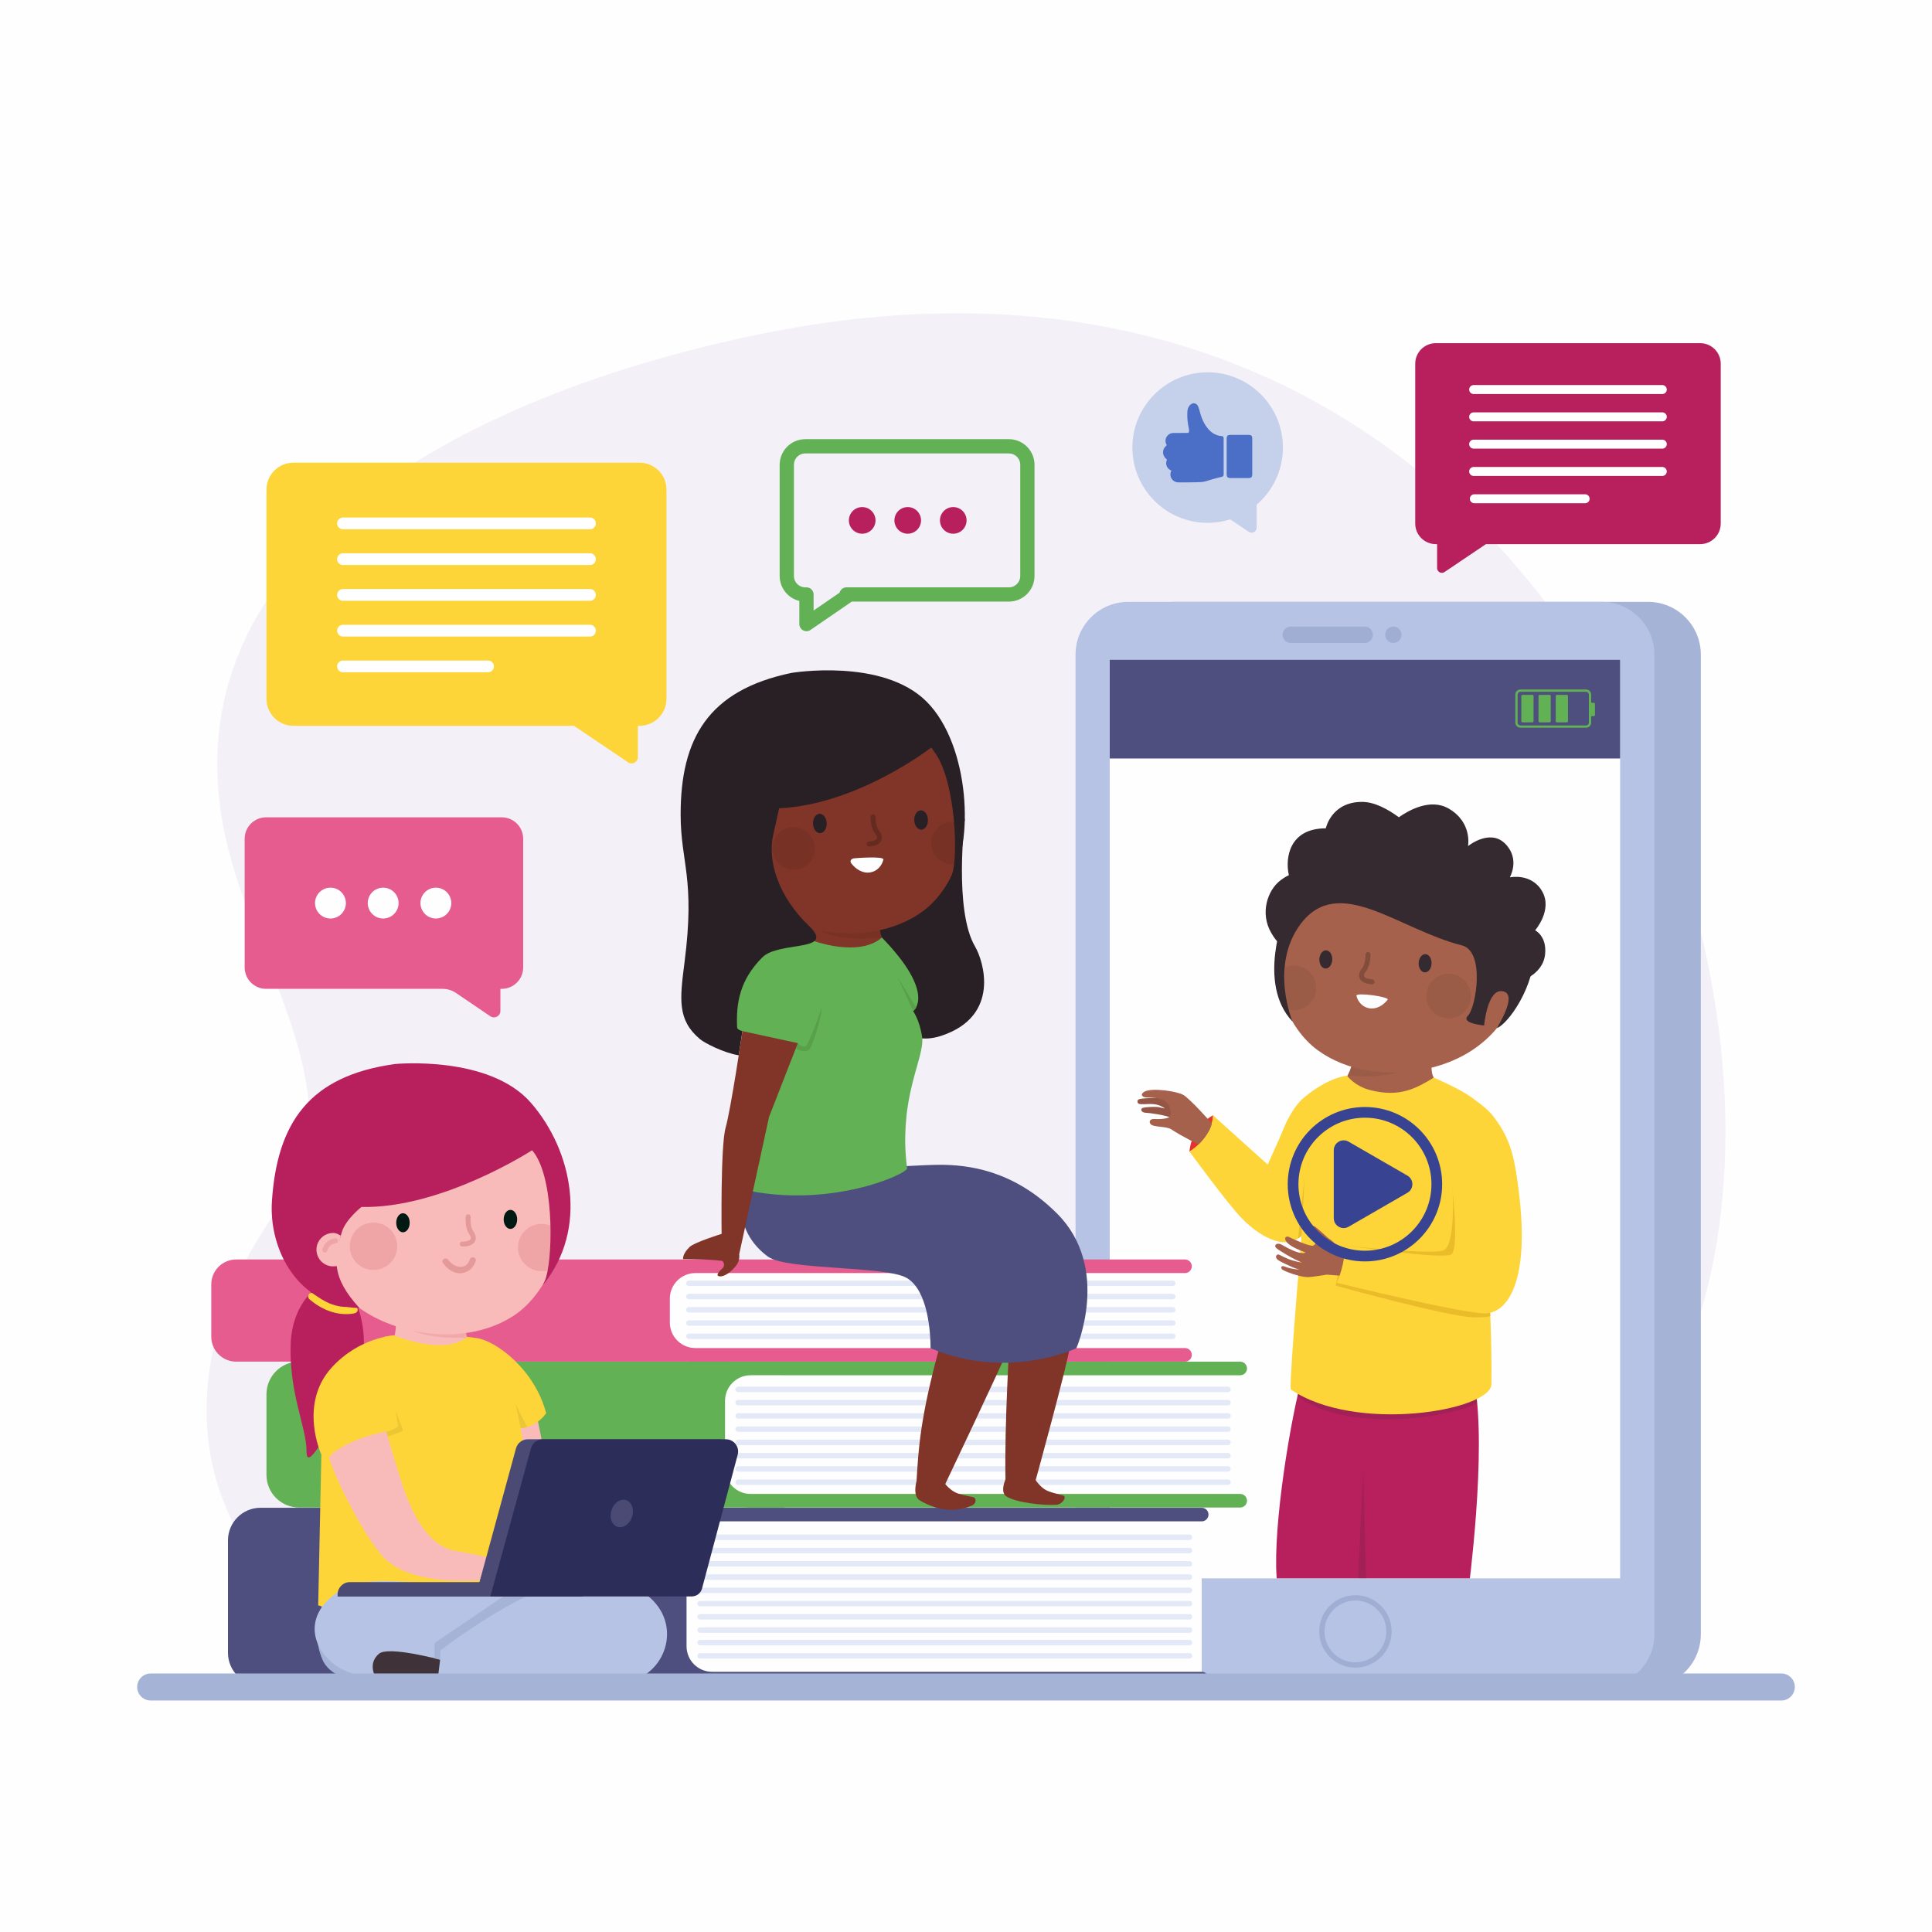 <?xml version="1.0" encoding="utf-8"?>
<!-- Generator: Adobe Illustrator 27.5.0, SVG Export Plug-In . SVG Version: 6.00 Build 0)  -->
<svg version="1.1" xmlns="http://www.w3.org/2000/svg" xmlns:xlink="http://www.w3.org/1999/xlink" x="0px" y="0px"
	 viewBox="0 0 500 500" style="enable-background:new 0 0 500 500;" xml:space="preserve">
<g id="BACKGROUND">
	<rect style="fill:#FEFEFE;" width="500" height="500"/>
</g>
<g id="OBJECTS">
	<g>
		<path style="opacity:0.38;fill:#E5DAEF;" d="M73.014,311.283c18.131-24.66-3.671-56.542-12.804-87.41
			C37.798,148.123,113.615,103.525,196.597,86.49c196.13-40.263,275.139,153.714,242.986,254.932
			c-31.6,99.477-188.975,68.641-257.409,87.065C77.468,456.676,21.18,381.787,73.014,311.283z"/>
		<g>
			<g>
				<g>
					<path style="fill:#A5B4D6;" d="M302.847,436.591h123.679c7.536,0,13.645-6.109,13.645-13.645V169.408
						c0-7.536-6.109-13.645-13.645-13.645H304.015c-7.536,0-13.645,6.109-13.645,13.645v254.706
						C290.37,431.005,295.956,436.591,302.847,436.591z"/>
					<path style="fill:#B7C3E5;" d="M290.822,436.591h123.679c7.536,0,13.645-6.109,13.645-13.645V169.408
						c0-7.536-6.109-13.645-13.645-13.645H291.99c-7.536,0-13.645,6.109-13.645,13.645v254.706
						C278.345,431.005,283.931,436.591,290.822,436.591z"/>
					<g>
						
							<rect x="287.2" y="170.738" transform="matrix(-1 -1.224647e-16 1.224647e-16 -1 706.491 579.21)" style="fill:#FFFEFF;" width="132.092" height="237.734"/>
					</g>
					<rect x="287.2" y="170.738" style="fill:#4E4E7F;" width="132.092" height="25.56"/>
					<path style="fill:none;stroke:#A1AED3;stroke-width:1.384;stroke-miterlimit:10;" d="M342.096,422.207
						c0,4.797,3.888,8.685,8.685,8.685c4.797,0,8.685-3.889,8.685-8.685s-3.888-8.685-8.685-8.685
						C345.984,413.522,342.096,417.41,342.096,422.207z"/>
					<g>
						<path style="fill:#A1AED3;" d="M358.475,164.277c0,1.172,0.95,2.122,2.122,2.122c1.172,0,2.122-0.95,2.122-2.122
							c0-1.172-0.95-2.122-2.122-2.122C359.425,162.156,358.475,163.106,358.475,164.277z"/>
						<path style="fill:#A1AED3;" d="M334.031,162.156c0.02,0,0.038,0.005,0.057,0.006v-0.006h19.102
							c1.172,0,2.122,0.95,2.122,2.122c0,1.172-0.95,2.122-2.122,2.122h-19.102v-0.006c-0.019,0.001-0.037,0.006-0.057,0.006
							c-1.172,0-2.122-0.95-2.122-2.122C331.909,163.106,332.859,162.156,334.031,162.156z"/>
					</g>
					<g>
						<g>
							<g>
								<path style="fill:#62B155;" d="M396.579,186.951h-2.565c-0.167,0-0.302-0.135-0.302-0.302v-6.525
									c0-0.167,0.135-0.302,0.302-0.302h2.565c0.167,0,0.302,0.135,0.302,0.302v6.525
									C396.88,186.816,396.745,186.951,396.579,186.951z"/>
							</g>
							<g>
								<path style="fill:#62B155;" d="M401.034,186.951h-2.565c-0.167,0-0.302-0.135-0.302-0.302v-6.525
									c0-0.167,0.135-0.302,0.302-0.302h2.565c0.167,0,0.302,0.135,0.302,0.302v6.525
									C401.336,186.816,401.201,186.951,401.034,186.951z"/>
							</g>
							<g>
								<path style="fill:#62B155;" d="M405.49,186.951h-2.565c-0.167,0-0.302-0.135-0.302-0.302v-6.525
									c0-0.167,0.135-0.302,0.302-0.302h2.565c0.167,0,0.302,0.135,0.302,0.302v6.525
									C405.792,186.816,405.656,186.951,405.49,186.951z"/>
							</g>
						</g>
						<g>
							<path style="fill:#62B155;" d="M410.468,188.338h-16.977c-0.731,0-1.326-0.595-1.326-1.326v-7.249
								c0-0.731,0.595-1.326,1.326-1.326h16.977c0.731,0,1.326,0.595,1.326,1.326v7.249
								C411.794,187.743,411.199,188.338,410.468,188.338z M393.491,179.031c-0.404,0-0.732,0.328-0.732,0.732v7.249
								c0,0.404,0.328,0.732,0.732,0.732h16.977c0.404,0,0.732-0.328,0.732-0.732v-7.249c0-0.404-0.328-0.732-0.732-0.732H393.491z"
								/>
						</g>
						<g>
							<path style="fill:#62B155;" d="M412.47,185.342h-0.671c-0.167,0-0.302-0.135-0.302-0.302v-2.862
								c0-0.167,0.135-0.302,0.302-0.302h0.671c0.167,0,0.302,0.135,0.302,0.302v2.862
								C412.772,185.207,412.637,185.342,412.47,185.342z"/>
						</g>
					</g>
					<g>
						<defs>
							
								<rect id="SVGID_1_" x="287.2" y="170.738" transform="matrix(-1 -1.224647e-16 1.224647e-16 -1 706.491 579.21)" width="132.092" height="237.734"/>
						</defs>
						<clipPath id="SVGID_00000047046390348520264590000006096715224767664769_">
							<use xlink:href="#SVGID_1_"  style="overflow:visible;"/>
						</clipPath>
						<g style="clip-path:url(#SVGID_00000047046390348520264590000006096715224767664769_);">
							<g>
								<path style="fill:#A5614C;" d="M371.036,269.998c0,0-1.316,7.086,0.037,8.894c-14.925,12.513-21.63,1.457-22.839,0.247
									c0,0,2.209-2.724,1.944-7.425C350.177,271.715,369.705,270.767,371.036,269.998z"/>
								<path style="opacity:0.07;fill:#030303;" d="M349.701,276.054c0,0,8.885,1.896,14.426,0.76c0,0-5.659,2.481-15.374,1.524
									L349.701,276.054z"/>
								<g>
									<g>
										<g>
											<path style="fill:#A5614C;" d="M370.16,219.125c0,0,5.485,1.305,11.237,4.662c5.897,3.444,12.072,9.042,12.904,17.604
												c0.48,4.93,0.055,9.696-1.251,14.063c-3.175,10.611-11.568,18.862-24.913,21.372c-9.419,1.771-19.616,0.473-27.202-5.099
												c-7.583-5.571-12.123-17.392-10.24-27.24c1.885-9.847,6.411-15.072,13.404-19.627
												C351.089,220.304,360.122,218.394,370.16,219.125z"/>
											<g>
												<path style="opacity:0.21;fill:#030303;" d="M355.096,254.744c-0.02,0-0.039,0-0.057-0.002
													c-0.09-0.01-0.888-0.082-1.404-0.229c-1.247-0.359-1.69-1.02-1.844-1.51c-0.161-0.509-0.165-1.339,0.712-2.418
													c0.778-0.957,0.914-2.892,0.902-3.558c-0.01-0.352,0.271-0.644,0.622-0.65c0.006,0,0.012,0,0.016,0
													c0.345,0,0.628,0.276,0.637,0.623c0.002,0.117,0.049,2.873-1.186,4.392c-0.4,0.491-0.578,0.939-0.486,1.229
													c0.086,0.273,0.433,0.509,0.98,0.665c0.335,0.098,0.953,0.167,1.163,0.186c0.349,0.029,0.61,0.339,0.581,0.69
													C355.702,254.493,355.423,254.744,355.096,254.744z"/>
											</g>
											<path style="fill:#352A30;" d="M341.451,248.239c-0.047,1.304,0.661,2.387,1.583,2.419
												c0.92,0.034,1.704-0.994,1.753-2.296c0.047-1.304-0.663-2.387-1.583-2.42S341.5,246.937,341.451,248.239z"/>
											<path style="fill:#352A30;" d="M367.146,249.231c-0.045,1.302,0.661,2.386,1.583,2.419
												c0.92,0.033,1.706-0.996,1.755-2.298c0.045-1.301-0.663-2.385-1.585-2.418
												C367.978,246.9,367.193,247.927,367.146,249.231z"/>
											<path style="opacity:0.07;fill:#030303;" d="M369.137,257.888c0.057,3.183,2.685,5.714,5.865,5.658
												c3.183-0.059,5.717-2.685,5.658-5.867c-0.059-3.183-2.685-5.715-5.868-5.657
												C371.61,252.079,369.078,254.705,369.137,257.888z"/>
											<path style="opacity:0.07;fill:#030303;" d="M333.403,261.249c0.5,0.132,1.026,0.196,1.567,0.186
												c3.183-0.058,5.715-2.685,5.658-5.866c-0.059-3.182-2.685-5.714-5.866-5.658c-0.735,0.014-1.435,0.164-2.075,0.426
												c0,0-0.33,3.806,0.027,6.474C333.069,259.479,333.403,261.249,333.403,261.249z"/>
											<g>
												<path style="fill:#FBFDFF;" d="M351.044,257.699c0.394,1.616,1.61,2.946,3.293,3.239
													c1.926,0.333,3.626-0.765,4.785-2.206C359.739,257.962,350.807,256.74,351.044,257.699z"/>
											</g>
										</g>
									</g>
									<g>
										<path style="fill:#352A30;" d="M343.118,219.399c0.396-0.395,1.112,0.121,1.671,0.121c6.721,0,24.598-4.746,35.132-0.547
											c10.537,4.2,17.373,15.375,17.373,25.987c0,10.612-7.125,20.094-9.872,21.102c2.553-4.424,4.451-8.893,1.547-9.518
											c-4.047-0.87-4.875,8.847-4.875,8.847s-6.207-0.522-4.173-2.554c2.034-2.033,4.538-16.633-1.604-18.181
											c-16.406-4.131-31.877-18.654-41.727-5.516c-8.077,10.771-2.1,25.229-2.1,25.229c-9.333-9.899-1.941-27.9-1.941-27.9
											S337.052,225.464,343.118,219.399z"/>
										<path style="fill:#352A30;" d="M397.293,240.76c0,0,4.597-5.272,1.81-10.098c-2.787-4.826-8.368-3.602-8.368-3.602
											s2.765-4.752-1.206-8.723c-3.971-3.971-9.609,0.635-9.609,0.635s1.196-6.136-5.022-9.726
											c-4.791-2.766-10.501,0.578-12.872,2.258c-2.975-2.179-6.375-3.976-9.523-3.976c-7.989,0-9.385,6.843-9.385,6.843
											c-9.444,0-10.578,7.65-9.562,12.128c-0.647,0.301-1.355,0.713-2.118,1.288c-3.489,2.629-5.355,8.589-2.479,13.575
											c2.879,4.987,3.589,2.255,3.589,2.255l11.119-15.291l-0.347-0.136l24.225-8.182l10.321,11.885l14.81,22.27
											c0,0,6.62-1.524,7.197-7.231C400.347,242.248,397.293,240.76,397.293,240.76z"/>
									</g>
								</g>
							</g>
							<g>
								<g>
									<g>
										<path style="fill:#B7205D;" d="M354.539,423.261c0,0,3.638,7.807,4.52,12.92c0.345,2.001,21.844,1.778,23.131-0.555
											l-2.213-23.671c0,0,4.883-36.32,1.647-53.801c0-2.088-43.119-7.226-44.4-2.668c-3.261,11.594-7.788,39.392-6.84,52.659
											c0.696,9.745,4.938,22.24,5.432,24.022c3.566,3.899,17.443,7.417,17.43,5.5"/>
										<path style="opacity:0.13;fill:#11232C;" d="M353.543,409.132l-0.724-28.358c0,0-1.264,24.375-1.264,26.634
											c0,0.923,1.958,8.464,2.775,10.355c0.471,1.092,0-2.893,0-2.893L353.543,409.132z"/>
									</g>
								</g>
								<polygon style="opacity:0.1;fill:#2C2526;" points="339.776,300.945 340.183,311.169 339.004,313.17 								"/>
								<polygon style="opacity:0.43;fill:#11232C;" points="377.965,312.329 377.813,315.911 375.809,305.578 								"/>
								<g>
									<path style="opacity:0.13;fill:#11232C;" d="M335.816,361.347l1.408-10.101l11.723,2.862
										c0.173-2.373,0.262-3.868,0.262-3.868l32.462,5.079l0.632,7.89C371.773,367.924,347.084,370.055,335.816,361.347z"/>
									<path style="fill:#FDD539;" d="M392.973,308.748c-0.803-8.017-1.635-13.612-6.535-19.877
										c-1.145-1.464-2.814-2.867-4.63-4.14c-0.007-0.006-0.011-0.015-0.018-0.021c-2.455-2.02-7.33-4.313-9.557-5.309
										c-0.722-0.326-1.161-0.508-1.161-0.508c-4.578,2.777-8.798,5.141-16.312,3.271c-4.244-1.056-6.125-3.759-6.125-3.759
										s-4.517,0.191-11.006,5.507c-7.547,6.183-9.757,25.122-9.456,26.834c1.195,6.797,9.279,1.774,9.279,1.774
										s-3.804,44.054-3.428,47.056c16.96,11.517,51.866,5.428,51.954-1.349c0.127-9.788-0.344-20.025-0.692-27.16
										c-0.348-7.135-4.063-10.187,0.39-6.659C389.71,327.602,394.909,328.075,392.973,308.748z"/>
								</g>
								<g>
									<path style="fill:#E5322E;" d="M313.936,288.625c0,0-5.539,2.78-6.102,9.398
										C307.834,298.023,314.087,294.812,313.936,288.625z"/>
									<path style="fill:#FDD539;" d="M333.428,289.457l-5.346,11.931c0,0-13.534-12.151-14.146-12.763
										c-0.336,5.99-6.102,9.398-6.102,9.398s10.098,13.841,13.74,17.483c4.122,4.122,10.604,8.3,15.122,4.482
										c4.518-3.818,6.952-15.03,6.952-15.03L333.428,289.457z"/>
									<g>
										<path style="fill:#965645;" d="M300.09,286.579c-0.872-0.213-2.693-0.1-3.598-0.004c-0.906,0.097-1.192,0.318-1.115,0.743
											c0.077,0.425,0.665,0.69,1.202,0.671c0.537-0.019,5.143,0.56,7.074,1.478c0,0,0.61-4.508-1.212-5.275
											c-0.714-0.301-6.551,0.023-7.373,0.206c-0.822,0.183-0.8,0.738-0.556,1.092c0.367,0.531,2.246,0.115,4.018,0.266
											c1.829,0.156,2.955,1.134,2.955,1.134S300.962,286.792,300.09,286.579"/>
										<path style="fill:#A5614C;" d="M313.6,290.788c-0.278-0.482-5.719-6.485-7.361-7.432s-8.283-1.957-10.164-0.778
											c-0.996,0.624-0.678,1.455,0.923,1.455c1.601,0,4.365,0.073,5.42,1.92c0.43,0.753,1.137,2.742-0.127,3.314
											c-0.604,0.273-2.306,0.417-3.329,0.329c-1.305-0.113-1.688,0.577-1.243,1.251c0.642,0.97,4.07,0.549,5.38,1.413
											c2.925,1.929,7.074,3.91,7.074,3.91S313.144,293.324,313.6,290.788z"/>
									</g>
									<polygon style="fill:#EABC2A;" points="337.629,304.604 336.847,319.832 335.943,320.537 									"/>
								</g>
								<g>
									<path style="fill:#EABC2A;" d="M375.809,305.578c0,0,1.213,16.028-2.093,17.937c-2.42,1.397-25.809-1.163-25.809-1.163
										l-2.23,10.374c0,0,29.59,8.2,35.773,8.2c2.912,0,3.736-0.108,4.253-0.366c-0.095-1.618-0.931-4.118-0.205-4.968
										c4.602-5.391,7.919-16.051,6.68-24.145C391.281,305.578,375.809,305.578,375.809,305.578z"/>
									<path style="fill:#A5614C;" d="M340.634,320.775c0.373,0.491-0.472,1.715-1.083,1.626
										c-1.785-0.261-4.116-1.457-4.707-1.674c-0.785-0.287-1.48-0.919-1.97-0.636c-0.687,0.397-0.08,1.497,1.334,2.367
										c1.661,1.023,3.65,1.656,3.65,1.656s-0.234,0.437-1.845,0.014c-1.61-0.423-3.854-1.74-4.363-2.028
										c-0.51-0.288-1.211-0.328-1.499,0.044c-0.288,0.372-0.122,0.729,0.704,1.278c0.827,0.549,3.474,2.152,4.423,2.56
										c0.898,0.385,1.697,0.807,1.697,0.807s-2.003-0.319-3.85-1.087c-1.789-0.744-2.079-1.145-2.457-1.03
										c-0.43,0.13-0.714,0.744-0.011,1.335c0.703,0.59,3.107,1.595,3.87,1.957c0.727,0.344,1.794,0.589,1.794,0.589
										s-1.962-0.006-3.986-0.82c-0.641-0.258-1.021,0.297-0.538,0.777c0.483,0.48,4.612,2.005,6.591,2.005
										c1.271,0,4.993-0.642,4.993-0.642l3.98,0.313c0,0,3.674-2.671,2.658-5.592c-0.107-0.306-3.37-0.887-3.513-1.19
										c0,0-0.901-1.601-1.89-2.351c-0.159-0.12-0.68-0.504-1.002-0.739c0,0-2.988-2.788-3.479-2.963
										c-0.49-0.176-1.705,0.189-0.97,1.412C339.36,319.091,340.053,320.009,340.634,320.775z"/>
									<path style="fill:#FDD539;" d="M375.402,303.588c0,0,2.578,19.653,0.157,21.05c-2.42,1.397-26.249-2.286-27.652-2.286
										c0.471,4.298-1.934,9.63-1.934,9.63s32.162,7.913,38.345,7.913c6.183,0,12.52-9.38,7.985-36.741
										C390.611,292.938,375.402,303.588,375.402,303.588z"/>
								</g>
							</g>
						</g>
					</g>
					<g>
						<circle style="fill:none;stroke:#384392;stroke-width:2.77;stroke-miterlimit:10;" cx="353.246" cy="306.473" r="18.596"/>
						<path style="fill:#384392;" d="M364.242,304.254l-15.221-8.788c-1.708-0.986-3.843,0.246-3.843,2.219v17.576
							c0,1.972,2.135,3.205,3.843,2.219l15.221-8.788C365.95,307.706,365.95,305.241,364.242,304.254z"/>
					</g>
				</g>
				<g>
					<g>
						<g>
							<g>
								<path style="fill:#B7205D;" d="M439.997,88.81h-68.411c-2.941,0-5.326,2.384-5.326,5.326v41.359
									c0,2.941,2.384,5.326,5.326,5.326h0.334v6.195c0,0.989,1.104,1.576,1.924,1.024l10.712-7.219h55.441
									c2.941,0,5.326-2.385,5.326-5.326V94.136C445.323,91.194,442.938,88.81,439.997,88.81z"/>
								<g>
									<g>
										<path style="fill:#FFFFFF;" d="M430.2,101.976h-48.818c-0.642,0-1.162-0.521-1.162-1.162s0.521-1.162,1.162-1.162H430.2
											c0.642,0,1.162,0.52,1.162,1.162S430.842,101.976,430.2,101.976z"/>
									</g>
									<g>
										<path style="fill:#FFFFFF;" d="M430.2,109.042h-48.818c-0.642,0-1.162-0.521-1.162-1.162c0-0.642,0.521-1.162,1.162-1.162
											H430.2c0.642,0,1.162,0.521,1.162,1.162C431.362,108.522,430.842,109.042,430.2,109.042z"/>
									</g>
									<g>
										<path style="fill:#FFFFFF;" d="M430.2,116.11h-48.818c-0.642,0-1.162-0.521-1.162-1.162c0-0.642,0.521-1.162,1.162-1.162
											H430.2c0.642,0,1.162,0.521,1.162,1.162C431.362,115.589,430.842,116.11,430.2,116.11z"/>
									</g>
									<g>
										<path style="fill:#FFFFFF;" d="M430.2,123.176h-48.818c-0.642,0-1.162-0.521-1.162-1.162c0-0.642,0.521-1.162,1.162-1.162
											H430.2c0.642,0,1.162,0.521,1.162,1.162C431.362,122.655,430.842,123.176,430.2,123.176z"/>
									</g>
									<g>
										<path style="fill:#FFFFFF;" d="M410.228,130.242h-28.671c-0.642,0-1.162-0.521-1.162-1.162
											c0-0.642,0.521-1.162,1.162-1.162h28.671c0.642,0,1.162,0.521,1.162,1.162
											C411.39,129.722,410.869,130.242,410.228,130.242z"/>
									</g>
								</g>
							</g>
						</g>
					</g>
				</g>
				<g>
					<path style="fill:#C5D0EA;" d="M312.54,96.353c10.757,0,19.478,8.721,19.478,19.478c0,5.915-2.64,11.21-6.802,14.783v5.945
						c0,1.046-1.168,1.667-2.035,1.083l-4.79-3.228c-1.847,0.581-3.812,0.896-5.851,0.896c-10.757,0-19.478-8.72-19.478-19.478
						C293.063,105.074,301.783,96.353,312.54,96.353z"/>
					<g>
						<path style="fill:#4B6FC6;" d="M324.083,113.546c-0.001-0.758-0.243-0.998-1.007-0.999c-1.545-0.002-3.089-0.002-4.634-0.001
							c-0.716,0.001-0.98,0.268-0.98,0.988c-0.001,3.044-0.001,6.088,0,9.132c0,0.805,0.245,1.049,1.055,1.049
							c1.53,0.001,3.06,0.002,4.59,0c0.722-0.001,0.976-0.257,0.977-0.99C324.086,121.195,324.085,115.076,324.083,113.546z"/>
						<path style="fill:#4B6FC6;" d="M300.996,117.062c0-0.707,0.338-1.334,0.859-1.733c0.022-0.028,0.041-0.058,0.064-0.085
							c0.014-0.017,0.022-0.032,0.035-0.048c-0.205-0.318-0.325-0.695-0.325-1.101c0-1.126,0.913-2.039,2.039-2.039
							c0.057,0,2.289-0.026,3.143-0.014c0.793,0.011,1.054,0.05,0.876-1.073c-0.005-0.029-0.016-0.057-0.022-0.085
							c-0.293-1.373-0.455-2.758-0.387-4.164c0.031-0.661,0.164-1.288,0.614-1.803c0.754-0.863,1.818-0.691,2.232,0.374
							c0.176,0.451,0.3,0.923,0.425,1.392c0.332,1.245,0.785,2.439,1.51,3.51c0.998,1.475,2.266,2.547,4.141,2.669
							c0.346,0.022,0.478,0.201,0.476,0.549c-0.011,1.56-0.007,7.8,0.006,9.361c0.003,0.395-0.131,0.552-0.537,0.638
							c-0.887,0.188-1.755,0.464-2.632,0.697c-0.862,0.229-1.718,0.594-2.592,0.646c-1.893,0.113-5.931,0.081-5.985,0.081
							c-1.126,0-2.039-0.913-2.039-2.038c0-0.365,0.097-0.708,0.266-1.004c-0.009-0.007-0.02-0.013-0.03-0.02
							c-0.779-0.287-1.335-1.033-1.335-1.911c0-0.318,0.075-0.617,0.204-0.885c-0.047-0.054-0.09-0.111-0.132-0.168
							C301.339,118.407,300.996,117.775,300.996,117.062z"/>
					</g>
				</g>
			</g>
			<g>
				<g>
					<path style="fill:#E65C8F;" d="M188.247,325.953H61.119c-3.552,0-6.442,2.889-6.442,6.441v13.557
						c0,3.552,2.89,6.441,6.442,6.441h127.128c0.972,0,1.759-0.787,1.759-1.759v-22.922
						C190.005,326.741,189.218,325.953,188.247,325.953z"/>
					<g>
						<path style="fill:#FEFEFE;" d="M306.677,350.634H179.964c-4.623,0-8.37-3.747-8.37-8.37v-6.182c0-4.623,3.747-8.37,8.37-8.37
							h126.713"/>
						<path style="fill:#E65C8F;" d="M306.677,352.392H179.964c-5.585,0-10.128-4.543-10.128-10.128v-6.182
							c0-5.585,4.543-10.129,10.128-10.129h126.713c0.972,0,1.759,0.787,1.759,1.759c0,0.972-0.787,1.759-1.759,1.759H179.964
							c-3.645,0-6.611,2.966-6.611,6.611v6.182c0,3.645,2.966,6.611,6.611,6.611h126.713c0.972,0,1.759,0.787,1.759,1.759
							C308.436,351.605,307.649,352.392,306.677,352.392z"/>
					</g>
					<g>
						
							<line style="fill:none;stroke:#E4E9F7;stroke-width:1.407;stroke-linecap:round;stroke-linejoin:round;stroke-miterlimit:10;" x1="178.281" y1="332.112" x2="303.522" y2="332.112"/>
						
							<line style="fill:none;stroke:#E4E9F7;stroke-width:1.407;stroke-linecap:round;stroke-linejoin:round;stroke-miterlimit:10;" x1="178.281" y1="335.543" x2="303.522" y2="335.543"/>
						
							<line style="fill:none;stroke:#E4E9F7;stroke-width:1.407;stroke-linecap:round;stroke-linejoin:round;stroke-miterlimit:10;" x1="178.281" y1="338.973" x2="303.522" y2="338.973"/>
						
							<line style="fill:none;stroke:#E4E9F7;stroke-width:1.407;stroke-linecap:round;stroke-linejoin:round;stroke-miterlimit:10;" x1="178.281" y1="342.403" x2="303.522" y2="342.403"/>
						
							<line style="fill:none;stroke:#E4E9F7;stroke-width:1.407;stroke-linecap:round;stroke-linejoin:round;stroke-miterlimit:10;" x1="178.281" y1="345.833" x2="303.522" y2="345.833"/>
					</g>
				</g>
				<g>
					<path style="fill:#4E4E7F;" d="M192.57,390.208H67.429c-4.648,0-8.429,3.78-8.429,8.428v29.116
						c0,4.648,3.781,8.428,8.429,8.428H192.57c0.972,0,1.759-0.787,1.759-1.759v-42.455
						C194.329,390.996,193.541,390.208,192.57,390.208z"/>
					<g>
						<path style="fill:#FEFEFE;" d="M311,434.422H184.287c-4.622,0-8.37-3.747-8.37-8.37v-25.715c0-4.622,3.747-8.37,8.37-8.37H311
							"/>
						<path style="fill:#4E4E7F;" d="M311,436.181H184.287c-5.585,0-10.129-4.543-10.129-10.129v-25.715
							c0-5.585,4.543-10.129,10.129-10.129H311c0.972,0,1.759,0.787,1.759,1.759c0,0.972-0.787,1.759-1.759,1.759H184.287
							c-3.645,0-6.611,2.966-6.611,6.612v25.715c0,3.645,2.966,6.611,6.611,6.611H311c0.972,0,1.759,0.787,1.759,1.759
							S311.972,436.181,311,436.181z"/>
					</g>
					<g>
						
							<line style="fill:none;stroke:#E4E9F7;stroke-width:1.407;stroke-linecap:round;stroke-linejoin:round;stroke-miterlimit:10;" x1="181.194" y1="397.854" x2="307.845" y2="397.854"/>
						
							<line style="fill:none;stroke:#E4E9F7;stroke-width:1.407;stroke-linecap:round;stroke-linejoin:round;stroke-miterlimit:10;" x1="181.194" y1="401.284" x2="307.845" y2="401.284"/>
						
							<line style="fill:none;stroke:#E4E9F7;stroke-width:1.407;stroke-linecap:round;stroke-linejoin:round;stroke-miterlimit:10;" x1="181.194" y1="404.714" x2="307.845" y2="404.714"/>
						
							<line style="fill:none;stroke:#E4E9F7;stroke-width:1.407;stroke-linecap:round;stroke-linejoin:round;stroke-miterlimit:10;" x1="181.194" y1="408.144" x2="307.845" y2="408.144"/>
						
							<line style="fill:none;stroke:#E4E9F7;stroke-width:1.407;stroke-linecap:round;stroke-linejoin:round;stroke-miterlimit:10;" x1="181.194" y1="411.574" x2="307.845" y2="411.574"/>
						
							<line style="fill:none;stroke:#E4E9F7;stroke-width:1.407;stroke-linecap:round;stroke-linejoin:round;stroke-miterlimit:10;" x1="181.194" y1="415.004" x2="307.845" y2="415.004"/>
						
							<line style="fill:none;stroke:#E4E9F7;stroke-width:1.407;stroke-linecap:round;stroke-linejoin:round;stroke-miterlimit:10;" x1="181.194" y1="418.435" x2="307.845" y2="418.435"/>
						
							<line style="fill:none;stroke:#E4E9F7;stroke-width:1.407;stroke-linecap:round;stroke-linejoin:round;stroke-miterlimit:10;" x1="181.194" y1="421.865" x2="307.845" y2="421.865"/>
						
							<line style="fill:none;stroke:#E4E9F7;stroke-width:1.407;stroke-linecap:round;stroke-linejoin:round;stroke-miterlimit:10;" x1="181.194" y1="425.106" x2="307.845" y2="425.106"/>
						
							<line style="fill:none;stroke:#E4E9F7;stroke-width:1.407;stroke-linecap:round;stroke-linejoin:round;stroke-miterlimit:10;" x1="181.194" y1="428.536" x2="307.845" y2="428.536"/>
					</g>
				</g>
				<g>
					<path style="fill:#62B155;" d="M202.532,352.394H77.391c-4.647,0-8.428,3.78-8.428,8.428v20.894
						c0,4.648,3.781,8.429,8.428,8.429h125.141c0.972,0,1.759-0.787,1.759-1.759v-34.234
						C204.29,353.181,203.503,352.394,202.532,352.394z"/>
					<g>
						<path style="fill:#FEFEFE;" d="M320.963,388.386H194.25c-4.623,0-8.37-3.747-8.37-8.37v-17.493c0-4.623,3.747-8.37,8.37-8.37
							h126.713"/>
						<path style="fill:#62B155;" d="M320.963,390.145H194.249c-5.585,0-10.128-4.544-10.128-10.129v-17.493
							c0-5.585,4.543-10.128,10.128-10.128h126.714c0.972,0,1.759,0.787,1.759,1.759c0,0.972-0.787,1.759-1.759,1.759H194.249
							c-3.645,0-6.611,2.966-6.611,6.611v17.493c0,3.646,2.966,6.612,6.611,6.612h126.714c0.972,0,1.759,0.787,1.759,1.759
							C322.722,389.358,321.935,390.145,320.963,390.145z"/>
					</g>
					<g>
						
							<line style="fill:none;stroke:#E4E9F7;stroke-width:1.407;stroke-linecap:round;stroke-linejoin:round;stroke-miterlimit:10;" x1="191.027" y1="359.574" x2="317.807" y2="359.574"/>
						
							<line style="fill:none;stroke:#E4E9F7;stroke-width:1.407;stroke-linecap:round;stroke-linejoin:round;stroke-miterlimit:10;" x1="191.027" y1="363.004" x2="317.807" y2="363.004"/>
						
							<line style="fill:none;stroke:#E4E9F7;stroke-width:1.407;stroke-linecap:round;stroke-linejoin:round;stroke-miterlimit:10;" x1="191.027" y1="366.434" x2="317.807" y2="366.434"/>
						
							<line style="fill:none;stroke:#E4E9F7;stroke-width:1.407;stroke-linecap:round;stroke-linejoin:round;stroke-miterlimit:10;" x1="191.027" y1="369.865" x2="317.807" y2="369.865"/>
						
							<line style="fill:none;stroke:#E4E9F7;stroke-width:1.407;stroke-linecap:round;stroke-linejoin:round;stroke-miterlimit:10;" x1="191.027" y1="373.295" x2="317.807" y2="373.295"/>
						
							<line style="fill:none;stroke:#E4E9F7;stroke-width:1.407;stroke-linecap:round;stroke-linejoin:round;stroke-miterlimit:10;" x1="191.027" y1="376.725" x2="317.807" y2="376.725"/>
						
							<line style="fill:none;stroke:#E4E9F7;stroke-width:1.407;stroke-linecap:round;stroke-linejoin:round;stroke-miterlimit:10;" x1="191.027" y1="380.155" x2="317.807" y2="380.155"/>
						
							<line style="fill:none;stroke:#E4E9F7;stroke-width:1.407;stroke-linecap:round;stroke-linejoin:round;stroke-miterlimit:10;" x1="191.027" y1="383.585" x2="317.807" y2="383.585"/>
					</g>
				</g>
			</g>
			<g>
				<g>
					<g>
						<g>
							<g>
								<path style="fill:#803528;" d="M267.163,381.473c0,0,0.914,2.383,3.124,3.92c1.076,0.748,3.194,1.17,4.873,1.663
									c1.005,0.295-0.175,2.279-1.76,2.377c-3.632,0.225-10.73-0.598-13.055-2.242c-1.908-1.418,0.529-5.805,0.529-5.805
									L267.163,381.473z"/>
								<path style="fill:#803528;" d="M243.552,382.487c0,0,1.124,2.291,3.463,3.624c1.139,0.649,2.98,0.97,4.696,1.31
									c1.027,0.204,1.143,1.684-0.329,2.28c-5.936,2.403-10.895,0.027-13.358-1.403c-2.027-1.241-0.743-5.335-0.743-5.335
									L243.552,382.487z"/>
								<path style="fill:#803528;" d="M258.431,334.132c1.453,3.114,1.044,7.923,2.892,11.679c0,0-1.426,23.841-1.099,36.988
									l7.808,0.261c0,0,8.301-30.092,8.941-34.998c0.307-2.359-1.888-8.888-2.888-17.329L258.431,334.132z"/>
								<g>
									<path style="fill:#803528;" d="M242.206,338.151c1.275,4.661,1.75,7.547,1.06,10.043
										c-5.29,19.14-5.568,27.319-6.056,34.938l7.396,0.992c0,0,14.216-29.894,16.077-34.479
										c0.975-2.401-2.355-3.556-3.347-14.395L242.206,338.151z"/>
								</g>
							</g>
						</g>
						<path style="fill:#4E4E7F;" d="M193.223,304.317c0,0-5.65,12.611,5.466,20.859c4.865,3.61,30.418,2.352,35.967,5.556
							c5.549,3.204,6.178,14.325,6.178,18.174c20.026,8.514,37.738,0,37.738,0s9.034-20.803-5.01-34.847
							c-11.396-11.396-23.276-12.613-30.417-12.613C236.003,301.446,193.223,304.317,193.223,304.317z"/>
					</g>
					<path style="fill:#282024;" d="M249.69,211.995c0,0-2.877,23.589,2.665,32.985c2.157,3.657,6.681,17.885-8.618,23.043
						c-9.816,3.309-14.957-5.169-19.797-10.01c-4.841-4.841-4.187-13.079,1.061-32.732c5.248-19.653,13.128-27.173,13.128-27.173
						L249.69,211.995z"/>
					<path style="opacity:0.32;fill:#FA8A3D;" d="M234.655,288.754c0,0-0.723,9.182-0.723,10.736c0,0-9.268-0.919-17.919-5.913
						c-7.316-4.224-10.289-9.614-10.289-9.614l21.947,0.318C227.672,284.28,229.644,287.672,234.655,288.754z"/>
					<path style="fill:#62B155;" d="M236.318,261.669c0,0,1.707,2.405,2.325,6.702c0.777,5.406-6.262,15.591-3.89,33.976
						c0.185,1.436-20.302,10.741-42.932,5.382c5.665-18.251,2.658-30.319,3.179-35.818c0.454-4.795-5.098-5.658-5.157-6.043
						c-1.066-6.942,2.868-12.267,4.256-14.879c5.269-9.914,12.629-10.786,12.629-10.786s7.269,4.771,12.092,4.531
						c7.094-0.353,7.371-2.154,7.371-2.154s2.018,0.017,2.029,0.03C242.484,257.336,236.318,261.669,236.318,261.669"/>
					<g>
						<path style="fill:#59A04A;" d="M212.657,260.749c0,0-3.397,10.133-4.362,10.133c-0.966,0-1.814-0.918-1.814-0.918
							l-0.557,1.427c0,0,2.375,1.325,3.505,0.195C210.351,270.663,212.657,263.221,212.657,260.749z"/>
					</g>
					<g>
						<g>
							<g>
								<path style="fill:#803528;" d="M228.219,242.611c-0.448-1.187-0.637-2.783-0.859-4.093
									c-8.345,1.127-18.037-10.763-18.031,1.11c0.001,1.029,0.571,2.092-0.726,3.172c0,0,5.595,2.403,11.472,2.4
									C225.953,245.197,228.219,242.611,228.219,242.611"/>
							</g>
							<path style="opacity:0.07;fill:#070707;" d="M227.9,240.808c0,0-12.52,1.413-16.367-0.361c0,0,4.538,3.528,16.686,2.164
								L227.9,240.808z"/>
							<g>
								<g>
									<path style="fill:#803528;" d="M210.031,183.921c0,0-5.41,1.29-11.081,4.605c-5.815,3.398-11.905,8.925-12.721,17.371
										c-0.47,4.863-0.05,9.564,1.241,13.87c3.137,10.466,11.421,18.6,24.585,21.068c9.291,1.742,19.35,0.458,26.827-5.042
										c7.477-5.499,11.951-17.162,10.088-26.874c-1.863-9.712-6.33-14.864-13.23-19.353
										C228.841,185.076,219.932,183.196,210.031,183.921z"/>
									<g>
										<path style="fill:#FFFEFF;" d="M228.623,222.465c-0.403,1.649-1.645,3.008-3.364,3.306
											c-1.965,0.341-3.703-0.781-4.885-2.252c-0.631-0.785,0.001-1.35,0.85-1.406
											C221.225,222.112,228.862,221.484,228.623,222.465z"/>
									</g>
									<g>
										<path style="opacity:0.21;fill:#030303;" d="M224.908,219.048c0.018,0,0.037-0.001,0.055-0.003
											c0.089-0.008,0.877-0.08,1.385-0.226c1.229-0.355,1.667-1.006,1.819-1.491c0.156-0.501,0.161-1.321-0.705-2.384
											c-0.768-0.943-0.903-2.853-0.89-3.509c0.007-0.347-0.269-0.635-0.616-0.642c-0.005,0-0.009,0-0.013,0
											c-0.341,0-0.622,0.273-0.629,0.615c-0.002,0.115-0.047,2.834,1.172,4.331c0.395,0.484,0.569,0.927,0.479,1.214
											c-0.084,0.268-0.427,0.501-0.966,0.657c-0.331,0.096-0.94,0.164-1.147,0.182c-0.346,0.031-0.602,0.336-0.572,0.682
											C224.311,218.802,224.585,219.048,224.908,219.048z"/>
									</g>
									<path style="fill:#282024;" d="M210.412,213.173c0.043,1.381,0.87,2.475,1.846,2.445c0.977-0.031,1.733-1.175,1.69-2.555
										c-0.043-1.381-0.87-2.476-1.846-2.445C211.126,210.648,210.369,211.792,210.412,213.173z"/>
									<path style="fill:#282024;" d="M236.608,212.268c0.043,1.381,0.87,2.475,1.846,2.445c0.977-0.03,1.733-1.175,1.69-2.555
										c-0.043-1.381-0.87-2.475-1.846-2.445C237.322,209.743,236.565,210.887,236.608,212.268z"/>
									<path style="opacity:0.07;fill:#030303;" d="M199.885,219.568c0,3.037,2.462,5.499,5.499,5.499
										c3.037,0,5.499-2.462,5.499-5.499c0-3.037-2.462-5.499-5.499-5.499C202.347,214.07,199.885,216.531,199.885,219.568z"/>
									<path style="opacity:0.07;fill:#030303;" d="M248.533,213.056c-0.631-0.252-1.319-0.391-2.04-0.391
										c-3.037,0-5.499,2.462-5.499,5.499c0,3.037,2.462,5.499,5.499,5.499c0.37,0,0.731-0.036,1.081-0.106"/>
								</g>
							</g>
						</g>
						<path style="fill:#282024;" d="M245.987,227.351c6.045-8.51,5.188-34.399-6.191-45.778
							c-11.38-11.38-34.951-7.427-34.951-7.427c-21.622,4.496-28.697,17.046-28.697,36.631c0,12.558,3.825,16.403,1.002,38.303
							c-1.23,9.543-1.882,14.904,3.998,19.844c1.184,0.995,6.168,3.582,10.037,4.183c0.305-1.958,0.655-4.345,0.958-6.251
							c-0.303-0.093-1.342-0.463-1.363-0.861c-0.351-6.519,0.76-12.479,6.517-18.236c4.298-4.298,19.212-1.287,12.056-8.14
							c-7.636-7.314-10.822-16.457-9.264-23.451c0.723-3.247,1.558-6.993,1.558-6.993c20.255-0.906,39.254-15.641,39.254-15.641
							c5.89,5.756,7.105,25.187,5.785,31.638C246.52,225.995,246.212,226.827,245.987,227.351z"/>
					</g>
					<polygon style="fill:#59A04A;" points="232.381,253.002 237.124,260.823 236.318,261.669 					"/>
					<g>
						<path style="fill:#803528;" d="M192.144,266.857c0,0-3.012,20.297-4.355,24.991c-1.343,4.694-1.037,27.47-1.037,27.47
							s-7.048,2.205-8.246,3.363c-2.028,1.96-1.708,3.178-1.708,3.178s7.193,0,10.124,0.467c0.558,0.441,0.601,1.279,0.153,1.83
							c0,0-1.225,1.009-1.379,1.697c-0.154,0.688,2.008,1.088,4.718-2.194c1.2-1.452,0.884-3.037,0.884-3.037l7.736-35.585
							l7.446-19.074L192.144,266.857z"/>
					</g>
				</g>
				<g>
					<g>
						<g>
							<g>
								<path style="fill:#FDD539;" d="M75.936,119.741h89.572c3.851,0,6.973,3.122,6.973,6.974v54.153
									c0,3.851-3.122,6.973-6.973,6.973h-0.437v8.112c0,1.294-1.446,2.064-2.519,1.34l-14.025-9.452H75.936
									c-3.851,0-6.974-3.122-6.974-6.973v-54.153C68.963,122.863,72.085,119.741,75.936,119.741z"/>
								<g>
									<g>
										<path style="fill:#FFFFFF;" d="M88.763,136.98h63.918c0.84,0,1.522-0.682,1.522-1.522c0-0.84-0.682-1.522-1.522-1.522
											H88.763c-0.84,0-1.522,0.682-1.522,1.522C87.241,136.298,87.923,136.98,88.763,136.98z"/>
									</g>
									<g>
										<path style="fill:#FFFFFF;" d="M88.763,146.232h63.918c0.84,0,1.522-0.682,1.522-1.522c0-0.84-0.682-1.522-1.522-1.522
											H88.763c-0.84,0-1.522,0.682-1.522,1.522C87.241,145.55,87.923,146.232,88.763,146.232z"/>
									</g>
									<g>
										<path style="fill:#FFFFFF;" d="M88.763,155.485h63.918c0.84,0,1.522-0.682,1.522-1.522c0-0.84-0.682-1.522-1.522-1.522
											H88.763c-0.84,0-1.522,0.682-1.522,1.522C87.241,154.803,87.923,155.485,88.763,155.485z"/>
									</g>
									<g>
										<path style="fill:#FFFFFF;" d="M88.763,164.737h63.918c0.84,0,1.522-0.682,1.522-1.522s-0.682-1.522-1.522-1.522H88.763
											c-0.84,0-1.522,0.682-1.522,1.522S87.923,164.737,88.763,164.737z"/>
									</g>
									<g>
										<path style="fill:#FFFFFF;" d="M88.763,173.989h37.539c0.84,0,1.522-0.682,1.522-1.522c0-0.84-0.682-1.522-1.522-1.522
											H88.763c-0.84,0-1.522,0.682-1.522,1.522C87.241,173.308,87.923,173.989,88.763,173.989z"/>
									</g>
								</g>
							</g>
						</g>
					</g>
				</g>
				<g>
					
						<path style="fill:none;stroke:#62B155;stroke-width:3.693;stroke-linecap:round;stroke-linejoin:round;stroke-miterlimit:10;" d="
						M261.094,115.504h-52.682c-2.645,0-4.79,2.144-4.79,4.79v28.766c0,2.645,2.144,4.79,4.79,4.79h0.3v7.658l10.977-7.537
						l-0.627-0.121h42.032c2.645,0,4.789-2.144,4.789-4.79v-28.766C265.883,117.649,263.739,115.504,261.094,115.504z"/>
					<g>
						<path style="fill:#B7205D;" d="M226.583,134.677c0,1.904-1.543,3.447-3.447,3.447c-1.904,0-3.447-1.543-3.447-3.447
							c0-1.904,1.543-3.447,3.447-3.447C225.04,131.23,226.583,132.773,226.583,134.677z"/>
						<path style="fill:#B7205D;" d="M238.366,134.677c0,1.904-1.543,3.447-3.447,3.447c-1.904,0-3.447-1.543-3.447-3.447
							c0-1.904,1.543-3.447,3.447-3.447C236.823,131.23,238.366,132.773,238.366,134.677z"/>
						<path style="fill:#B7205D;" d="M250.15,134.677c0,1.904-1.543,3.447-3.447,3.447c-1.904,0-3.447-1.543-3.447-3.447
							c0-1.904,1.543-3.447,3.447-3.447C248.606,131.23,250.15,132.773,250.15,134.677z"/>
					</g>
				</g>
			</g>
			<g>
				<g>
					<g>
						<path style="fill:#B7205D;" d="M84.715,331.324c0,0-9.123,3.952-9.496,16.754c-0.372,12.802,4.118,21.275,4.118,27.596
							c0,5.183,4.827-4.213,8.997-10.307c11.104-16.231,2.973-30.117,2.973-30.117S85.894,333.034,84.715,331.324z"/>
						<g>
							<path style="fill:#FDD539;" d="M90.834,340.034c0.618-0.07,0.99-0.172,1.047-0.188c0.497-0.143,0.784-0.663,0.641-1.16
								c-0.142-0.496-0.656-0.782-1.155-0.642c-0.204,0.056-4.823,1.26-10.065-3.22c-0.394-0.337-0.986-0.29-1.321,0.103
								c-0.336,0.393-0.291,0.985,0.104,1.321C84.656,340.157,88.922,340.251,90.834,340.034z"/>
						</g>
					</g>
					<path style="fill:#A5B4D6;" d="M84.754,412.517c0,0-5.038,8.328-1.294,17.011c4.698,10.895,36.276,5.241,36.276,5.241
						l-7.768-19.563L84.754,412.517z"/>
					<path style="fill:#F9BBB9;" d="M138.962,366.53c0,0,3.95,19.785,4.714,23.053c1.396,5.968,8.381,19.93,13.544,21.439
						c1.252,0.366,2.348,1.131,3.114,2.187c0.932,1.285,1.8,3.068,0.946,4.547c-1.529,2.647-17.89-6.27-24.865-22.023
						c-1.712-3.866-6.343-26.083-6.343-26.083L138.962,366.53z"/>
					<g>
						<g>
							<path style="fill:#FDD539;" d="M82.35,415.462l0.817-39.009c0,0-5.981-12.998,2.659-22.516
								c7.231-7.966,16.349-8.358,16.349-8.358s4.182,3.202,10.662,3.882c4.901,0.409,8.757-1.069,10.619-3.152
								c4.749,0.685,14.873,7.906,17.894,19.451c-2.905,3.89-6.592,3.89-6.592,3.89l7.673,45.734c0,0-7.343,2.625-21.885,5.204
								C106.002,423.165,82.35,415.462,82.35,415.462"/>
						</g>
					</g>
					<path style="fill:#B7C3E5;" d="M145.658,416.608c0,0-45.277-11.635-56.316-5.713c-11.03,5.917-9.311,15.342-2.25,20.255
						c10.342,7.196,46.972,4.873,46.972,4.873L145.658,416.608z"/>
					<path style="fill:#B7C3E5;" d="M113.391,427.15c0,0,29.791-24.292,48.472-17.366c14.473,5.365,12.66,19.281,4.526,23.977
						c-6.997,4.04-52.998,2.42-52.998,2.42V427.15z"/>
					<path style="fill:#3F3238;" d="M113.905,429.528l-0.814,6.653c0,0-10.58,0.384-12.919,0.384c-2.035,0-5.956-5.337-2.068-8.591
						C100.551,425.927,113.905,429.528,113.905,429.528z"/>
					<path style="fill:#A5B4D6;" d="M136.906,412.829c-10.708,4.907-22.913,14.277-22.913,14.277l-0.088,2.422l-1.455-0.37v-3.969
						l18.752-12.672L136.906,412.829z"/>
					<path style="opacity:0.07;fill:#070707;" d="M99.952,370.592c1.92-0.595,3.1-1.399,3.1-1.399l-0.652-4.098
						c0,0,1.638,4.429,1.853,4.958c0.215,0.529-4.101,1.738-4.101,1.738S100.063,371.166,99.952,370.592z"/>
					<path style="opacity:0.07;fill:#070707;" d="M133.457,363.41l1.3,6.239c0,0,1.145-0.128,1.658-0.3L133.457,363.41z"/>
					<path style="fill:#FDD539;" d="M120.786,345.942c0,0-0.885,1.569-7.547,1.9c-4.529,0.225-11.064-2.263-11.064-2.263
						s-2.407,0.25-3.033,0.488c0,0,5.676,4.831,13.144,4.885c5.882,0.043,8.207-1.4,9.792-2.985
						c1.223-1.223,1.377-1.658,1.377-1.658C122.769,346.187,120.786,345.942,120.786,345.942z"/>
					<g>
						<path style="fill:#F9BBB9;" d="M102.303,340.28c0,0,0.447,2.912-0.182,5.379c0,0,12.781,5.318,18.711,0.368
							c0,0-1.096-1.975,1.658-6.618L102.303,340.28z"/>
						<g>
							<path style="opacity:0.81;fill:#EFA5A5;" d="M120.548,344.333c0,0-12.881,0.562-16.683-1.52c0,0,4.384,3.921,16.881,3.383
								L120.548,344.333z"/>
							<g>
								<path style="fill:#F9BBB9;" d="M106.856,285.71c0,0-5.613,0.937-11.636,3.921c-6.175,3.059-12.78,8.273-14.206,16.837
									c-0.822,4.931-0.725,9.758,0.29,14.244c2.467,10.905,10.351,19.789,23.616,23.235c9.362,2.431,19.72,1.829,27.739-3.26
									c8.021-5.087,13.407-16.678,12.189-26.723c-1.219-10.045-5.416-15.619-12.145-20.687
									C125.975,288.21,117.014,285.666,106.856,285.71z"/>
								<g>
									<path style="fill:#E59A9A;" d="M116.008,326.043c1.395,2.005,4.638,2.827,5.573-0.1c0.311-0.978,1.855-0.566,1.543,0.418
										c-0.528,1.654-1.891,2.956-3.666,3.139c-2.03,0.21-3.725-1.058-4.827-2.644
										C114.041,326.009,115.423,325.204,116.008,326.043L116.008,326.043z"/>
								</g>
								<g>
									<path style="fill:#E59A9A;" d="M119.571,322.612c0.02,0.001,0.039,0.003,0.057,0.002c0.092-0.003,0.901-0.02,1.429-0.134
										c1.279-0.277,1.772-0.911,1.96-1.394c0.195-0.499,0.258-1.337-0.552-2.483c-0.718-1.017-0.721-2.975-0.661-3.645
										c0.032-0.352-0.23-0.666-0.584-0.696c-0.006,0-0.01-0.001-0.014-0.001c-0.348-0.024-0.652,0.234-0.685,0.584
										c-0.011,0.117-0.248,2.89,0.892,4.502c0.368,0.522,0.516,0.985,0.405,1.273c-0.104,0.268-0.472,0.482-1.031,0.602
										c-0.346,0.074-0.973,0.102-1.184,0.106c-0.356,0.007-0.64,0.301-0.632,0.655
										C118.98,322.319,119.242,322.589,119.571,322.612z"/>
								</g>
								<path style="fill:#EFA5A5;" d="M142.534,328.496c-0.853,0.358-1.799,0.527-2.785,0.459
									c-3.371-0.232-5.915-3.152-5.683-6.523c0.232-3.37,3.152-5.915,6.523-5.683c1.264,0.087,2.411,0.552,3.339,1.277"/>
							</g>
							<path style="fill:#001913;" d="M133.842,315.578c0,1.361-0.78,2.466-1.742,2.466c-0.963,0.001-1.745-1.103-1.746-2.463
								c0-1.361,0.779-2.467,1.743-2.467C133.062,313.113,133.842,314.216,133.842,315.578z"/>
							<path style="fill:#001913;" d="M106.03,316.451c0.001,1.363-0.779,2.467-1.742,2.467c-0.964,0-1.745-1.103-1.745-2.465
								c-0.001-1.361,0.78-2.465,1.742-2.466C105.251,313.989,106.029,315.091,106.03,316.451z"/>
						</g>
						<path style="fill:#B7205D;" d="M140.506,332.569c11.81-14.416,7.715-34.748-3.102-47.164
							c-10.817-12.416-35.156-10.039-35.156-10.039c-22.386,3.069-30.492,15.382-31.869,35.375
							c-0.883,12.818,6.89,27.477,22.645,27.774c-7.282-8.002-6.644-12.626-4.561-19.656c0.966-3.263,5.085-6.504,5.085-6.504
							c20.74,0.498,44.147-14.663,44.147-14.663c5.606,6.29,5.48,26.21,3.681,32.702
							C141.146,331.224,140.773,332.049,140.506,332.569z"/>
						<path style="fill:#EFA5A5;" d="M90.532,322.113c-0.233,3.385,2.321,6.319,5.706,6.552c3.385,0.233,6.319-2.322,6.552-5.707
							c0.233-3.384-2.322-6.318-5.707-6.551C93.697,316.173,90.765,318.728,90.532,322.113z"/>
						<g>
							<path style="fill:#F9BBB9;" d="M87.531,327.615c-0.372,0.074-1.204,0.142-1.601,0.115c-2.382-0.164-4.182-2.229-4.018-4.613
								c0.164-2.382,2.229-4.182,4.612-4.018c0.597,0.041,1.169,0.429,1.67,0.684c0,0-0.585,1.988-0.625,4.91
								C87.531,327.615,87.531,327.615,87.531,327.615z"/>
							<g>
								<path style="fill:#EFA5A5;" d="M84.032,324.176c0.311,0.021,0.602-0.184,0.676-0.498c0.416-1.772,2.101-1.904,2.172-1.909
									c0.356-0.023,0.628-0.331,0.607-0.686c-0.023-0.354-0.325-0.626-0.68-0.607c-0.939,0.047-2.85,0.718-3.364,2.906
									c-0.081,0.348,0.136,0.697,0.485,0.78C83.964,324.169,83.999,324.174,84.032,324.176z"/>
							</g>
						</g>
					</g>
					<path style="fill:#F9BBB9;" d="M99.944,370.49c0,0,4.131,14.208,5.124,16.423c0.993,2.215,4.653,13.195,13.077,14.529
						c8.423,1.333,12.05,2.609,14.922,5.013c2.925,2.448,4.81,3.601,1.523,2.936c-2.567-0.519-5.744-0.898-5.744-0.898
						s-19.326,3.035-28.417-4.359c-5.276-4.291-14.167-22.392-15.282-27.081C90.102,372.098,99.944,370.49,99.944,370.49z"/>
					<g>
						<path style="fill:#4A4A75;" d="M123.537,411.461l10.007-36.642c0.377-1.38,1.631-2.337,3.061-2.337h50.03l0,0l-7.93,38.98
							H123.537z"/>
						<path style="fill:#4A4A75;" d="M150.867,413.183H87.37v-0.56c0-1.753,1.421-3.174,3.174-3.174h60.323V413.183z"/>
						<path style="fill:#2D2D59;" d="M126.904,413.155l10.511-38.34c0.378-1.379,1.631-2.334,3.061-2.334h47.377
							c2.085,0,3.604,1.976,3.066,3.991l-9.24,34.654c-0.319,1.196-1.402,2.029-2.641,2.029H126.904z"/>
						<path style="fill:#4A4A75;" d="M163.576,392.552c-0.622,1.904-2.318,3.057-3.789,2.577c-1.471-0.48-2.16-2.413-1.538-4.316
							c0.621-1.904,2.318-3.057,3.789-2.577C163.509,388.716,164.197,390.648,163.576,392.552z"/>
					</g>
				</g>
				<g>
					<path style="fill:#E65C8F;" d="M129.853,211.521H68.864c-3.062,0-5.545,2.482-5.545,5.545v33.301
						c0,3.062,2.482,5.545,5.545,5.545h45.672c1.241,0,2.454,0.373,3.481,1.07l8.88,6.026c1.109,0.753,2.609-0.042,2.609-1.383
						v-5.713h0.347c3.062,0,5.545-2.482,5.545-5.545v-33.302C135.397,214.003,132.915,211.521,129.853,211.521z"/>
					<g>
						<path style="fill:#FEFEFE;" d="M108.816,233.717c0,2.204,1.787,3.991,3.991,3.991c2.204,0,3.991-1.787,3.991-3.991
							c0-2.204-1.787-3.991-3.991-3.991C110.602,229.726,108.816,231.513,108.816,233.717z"/>
						<path style="fill:#FEFEFE;" d="M95.174,233.717c0,2.204,1.787,3.991,3.991,3.991c2.204,0,3.991-1.787,3.991-3.991
							c0-2.204-1.787-3.991-3.991-3.991C96.961,229.726,95.174,231.513,95.174,233.717z"/>
						<path style="fill:#FEFEFE;" d="M81.533,233.717c0,2.204,1.787,3.991,3.991,3.991s3.991-1.787,3.991-3.991
							c0-2.204-1.787-3.991-3.991-3.991S81.533,231.513,81.533,233.717z"/>
					</g>
				</g>
			</g>
		</g>
		<g>
			<path style="fill:#A5B4D6;" d="M461,440.092H39c-1.933,0-3.5-1.567-3.5-3.5c0-1.933,1.567-3.5,3.5-3.5h422
				c1.933,0,3.5,1.567,3.5,3.5C464.5,438.524,462.933,440.092,461,440.092z"/>
		</g>
	</g>
</g>
</svg>
